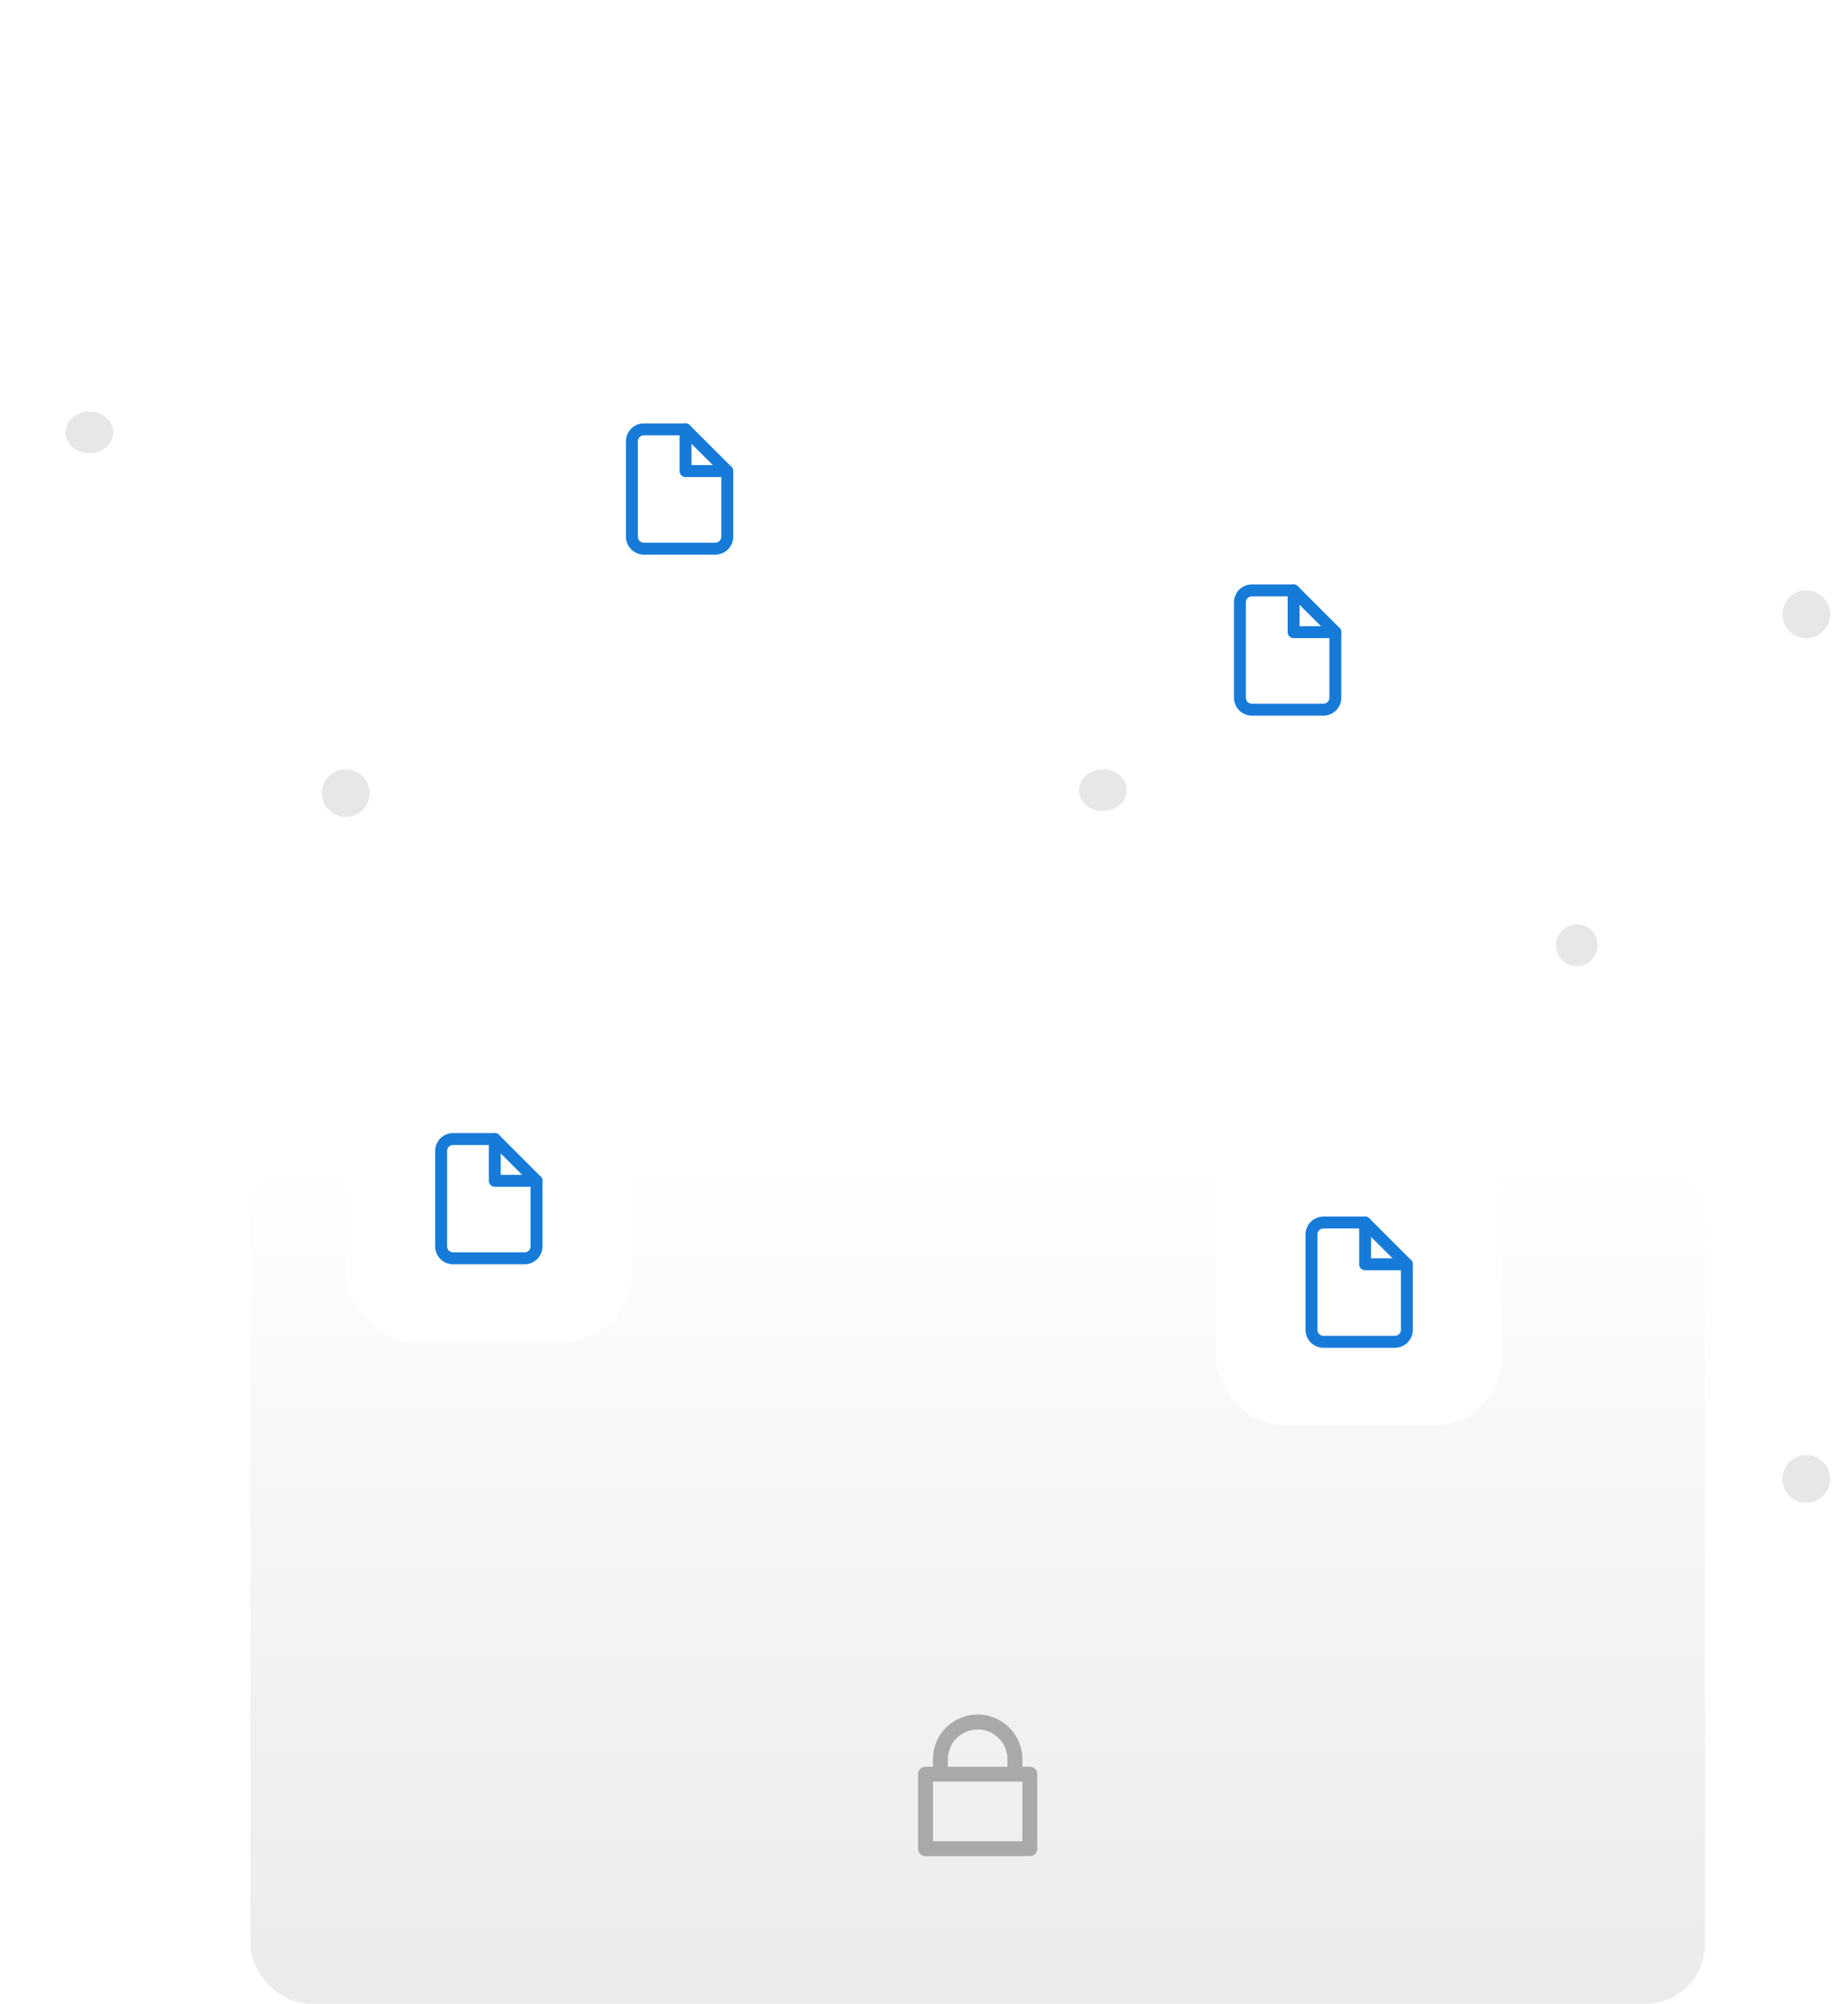 <svg width="310" height="336" viewBox="0 0 310 336" fill="none" xmlns="http://www.w3.org/2000/svg">
<circle cx="303" cy="248" r="4" fill="#C4C4C4" fill-opacity="0.4"/>
<circle cx="303" cy="103" r="4" fill="#C4C4C4" fill-opacity="0.4"/>
<circle cx="264.5" cy="158.5" r="3.5" fill="#C4C4C4" fill-opacity="0.4"/>
<circle cx="107.5" cy="72.5" r="3.5" fill="#C4C4C4" fill-opacity="0.4"/>
<ellipse cx="185" cy="132.5" rx="4" ry="3.5" fill="#C4C4C4" fill-opacity="0.4"/>
<ellipse cx="15" cy="72.5" rx="4" ry="3.5" fill="#C4C4C4" fill-opacity="0.4"/>
<circle cx="58" cy="133" r="4" fill="#C4C4C4" fill-opacity="0.4"/>
<rect x="286" y="336" width="244" height="142" rx="10" transform="rotate(-180 286 336)" fill="url(#paint0_linear_13_2193)" fill-opacity="0.9"/>
<path d="M172.75 297.5H155.25V310H172.75V297.5Z" stroke="#A9A9A9" stroke-width="2.5" stroke-linecap="round" stroke-linejoin="round"/>
<path d="M170.25 296.25V295C170.25 291.548 167.452 288.75 164 288.75C160.548 288.75 157.75 291.548 157.75 295V296.25" stroke="#A9A9A9" stroke-width="2.5" stroke-linecap="square" stroke-linejoin="round"/>
<g filter="url(#filter0_d_13_2193)">
<rect x="58" y="177" width="48" height="48" rx="11.429" fill="white"/>
</g>
<g filter="url(#filter1_d_13_2193)">
<rect x="90" y="58" width="48" height="48" rx="11.429" fill="white"/>
</g>
<g filter="url(#filter2_d_13_2193)">
<rect x="204" y="191" width="48" height="48" rx="11.429" fill="white"/>
</g>
<g filter="url(#filter3_d_13_2193)">
<rect x="192" y="85" width="48" height="48" rx="11.429" fill="white"/>
</g>
<path d="M83 191H76C75.47 191 74.961 191.211 74.586 191.586C74.211 191.961 74 192.47 74 193V209C74 209.53 74.211 210.039 74.586 210.414C74.961 210.789 75.47 211 76 211H88C88.53 211 89.039 210.789 89.414 210.414C89.789 210.039 90 209.53 90 209V198L83 191Z" stroke="#167BD8" stroke-width="2" stroke-linecap="round" stroke-linejoin="round"/>
<path d="M83 191V198H90" stroke="#167BD8" stroke-width="2" stroke-linecap="round" stroke-linejoin="round"/>
<path d="M115 72H108C107.47 72 106.961 72.211 106.586 72.586C106.211 72.961 106 73.47 106 74V90C106 90.53 106.211 91.039 106.586 91.414C106.961 91.789 107.47 92 108 92H120C120.53 92 121.039 91.789 121.414 91.414C121.789 91.039 122 90.53 122 90V79L115 72Z" stroke="#167BD8" stroke-width="2" stroke-linecap="round" stroke-linejoin="round"/>
<path d="M115 72V79H122" stroke="#167BD8" stroke-width="2" stroke-linecap="round" stroke-linejoin="round"/>
<path d="M229 205H222C221.47 205 220.961 205.211 220.586 205.586C220.211 205.961 220 206.47 220 207V223C220 223.53 220.211 224.039 220.586 224.414C220.961 224.789 221.47 225 222 225H234C234.53 225 235.039 224.789 235.414 224.414C235.789 224.039 236 223.53 236 223V212L229 205Z" stroke="#167BD8" stroke-width="2" stroke-linecap="round" stroke-linejoin="round"/>
<path d="M229 205V212H236" stroke="#167BD8" stroke-width="2" stroke-linecap="round" stroke-linejoin="round"/>
<path d="M217 99H210C209.47 99 208.961 99.211 208.586 99.586C208.211 99.961 208 100.47 208 101V117C208 117.53 208.211 118.039 208.586 118.414C208.961 118.789 209.47 119 210 119H222C222.53 119 223.039 118.789 223.414 118.414C223.789 118.039 224 117.53 224 117V106L217 99Z" stroke="#167BD8" stroke-width="2" stroke-linecap="round" stroke-linejoin="round"/>
<path d="M217 99V106H224" stroke="#167BD8" stroke-width="2" stroke-linecap="round" stroke-linejoin="round"/>
<defs>
<filter id="filter0_d_13_2193" x="0.857" y="119.857" width="162.286" height="162.286" filterUnits="userSpaceOnUse" color-interpolation-filters="sRGB">
<feFlood flood-opacity="0" result="BackgroundImageFix"/>
<feColorMatrix in="SourceAlpha" type="matrix" values="0 0 0 0 0 0 0 0 0 0 0 0 0 0 0 0 0 0 127 0" result="hardAlpha"/>
<feOffset/>
<feGaussianBlur stdDeviation="28.571"/>
<feColorMatrix type="matrix" values="0 0 0 0 0.608 0 0 0 0 0.608 0 0 0 0 0.608 0 0 0 0.15 0"/>
<feBlend mode="normal" in2="BackgroundImageFix" result="effect1_dropShadow_13_2193"/>
<feBlend mode="normal" in="SourceGraphic" in2="effect1_dropShadow_13_2193" result="shape"/>
</filter>
<filter id="filter1_d_13_2193" x="32.857" y="0.857" width="162.286" height="162.286" filterUnits="userSpaceOnUse" color-interpolation-filters="sRGB">
<feFlood flood-opacity="0" result="BackgroundImageFix"/>
<feColorMatrix in="SourceAlpha" type="matrix" values="0 0 0 0 0 0 0 0 0 0 0 0 0 0 0 0 0 0 127 0" result="hardAlpha"/>
<feOffset/>
<feGaussianBlur stdDeviation="28.571"/>
<feColorMatrix type="matrix" values="0 0 0 0 0.608 0 0 0 0 0.608 0 0 0 0 0.608 0 0 0 0.15 0"/>
<feBlend mode="normal" in2="BackgroundImageFix" result="effect1_dropShadow_13_2193"/>
<feBlend mode="normal" in="SourceGraphic" in2="effect1_dropShadow_13_2193" result="shape"/>
</filter>
<filter id="filter2_d_13_2193" x="146.857" y="133.857" width="162.286" height="162.286" filterUnits="userSpaceOnUse" color-interpolation-filters="sRGB">
<feFlood flood-opacity="0" result="BackgroundImageFix"/>
<feColorMatrix in="SourceAlpha" type="matrix" values="0 0 0 0 0 0 0 0 0 0 0 0 0 0 0 0 0 0 127 0" result="hardAlpha"/>
<feOffset/>
<feGaussianBlur stdDeviation="28.571"/>
<feColorMatrix type="matrix" values="0 0 0 0 0.608 0 0 0 0 0.608 0 0 0 0 0.608 0 0 0 0.15 0"/>
<feBlend mode="normal" in2="BackgroundImageFix" result="effect1_dropShadow_13_2193"/>
<feBlend mode="normal" in="SourceGraphic" in2="effect1_dropShadow_13_2193" result="shape"/>
</filter>
<filter id="filter3_d_13_2193" x="134.857" y="27.857" width="162.286" height="162.286" filterUnits="userSpaceOnUse" color-interpolation-filters="sRGB">
<feFlood flood-opacity="0" result="BackgroundImageFix"/>
<feColorMatrix in="SourceAlpha" type="matrix" values="0 0 0 0 0 0 0 0 0 0 0 0 0 0 0 0 0 0 127 0" result="hardAlpha"/>
<feOffset/>
<feGaussianBlur stdDeviation="28.571"/>
<feColorMatrix type="matrix" values="0 0 0 0 0.608 0 0 0 0 0.608 0 0 0 0 0.608 0 0 0 0.15 0"/>
<feBlend mode="normal" in2="BackgroundImageFix" result="effect1_dropShadow_13_2193"/>
<feBlend mode="normal" in="SourceGraphic" in2="effect1_dropShadow_13_2193" result="shape"/>
</filter>
<linearGradient id="paint0_linear_13_2193" x1="408" y1="313.136" x2="408" y2="478" gradientUnits="userSpaceOnUse">
<stop stop-color="#E6E6E6"/>
<stop offset="1" stop-color="#E1E1E1" stop-opacity="0"/>
</linearGradient>
</defs>
</svg>
